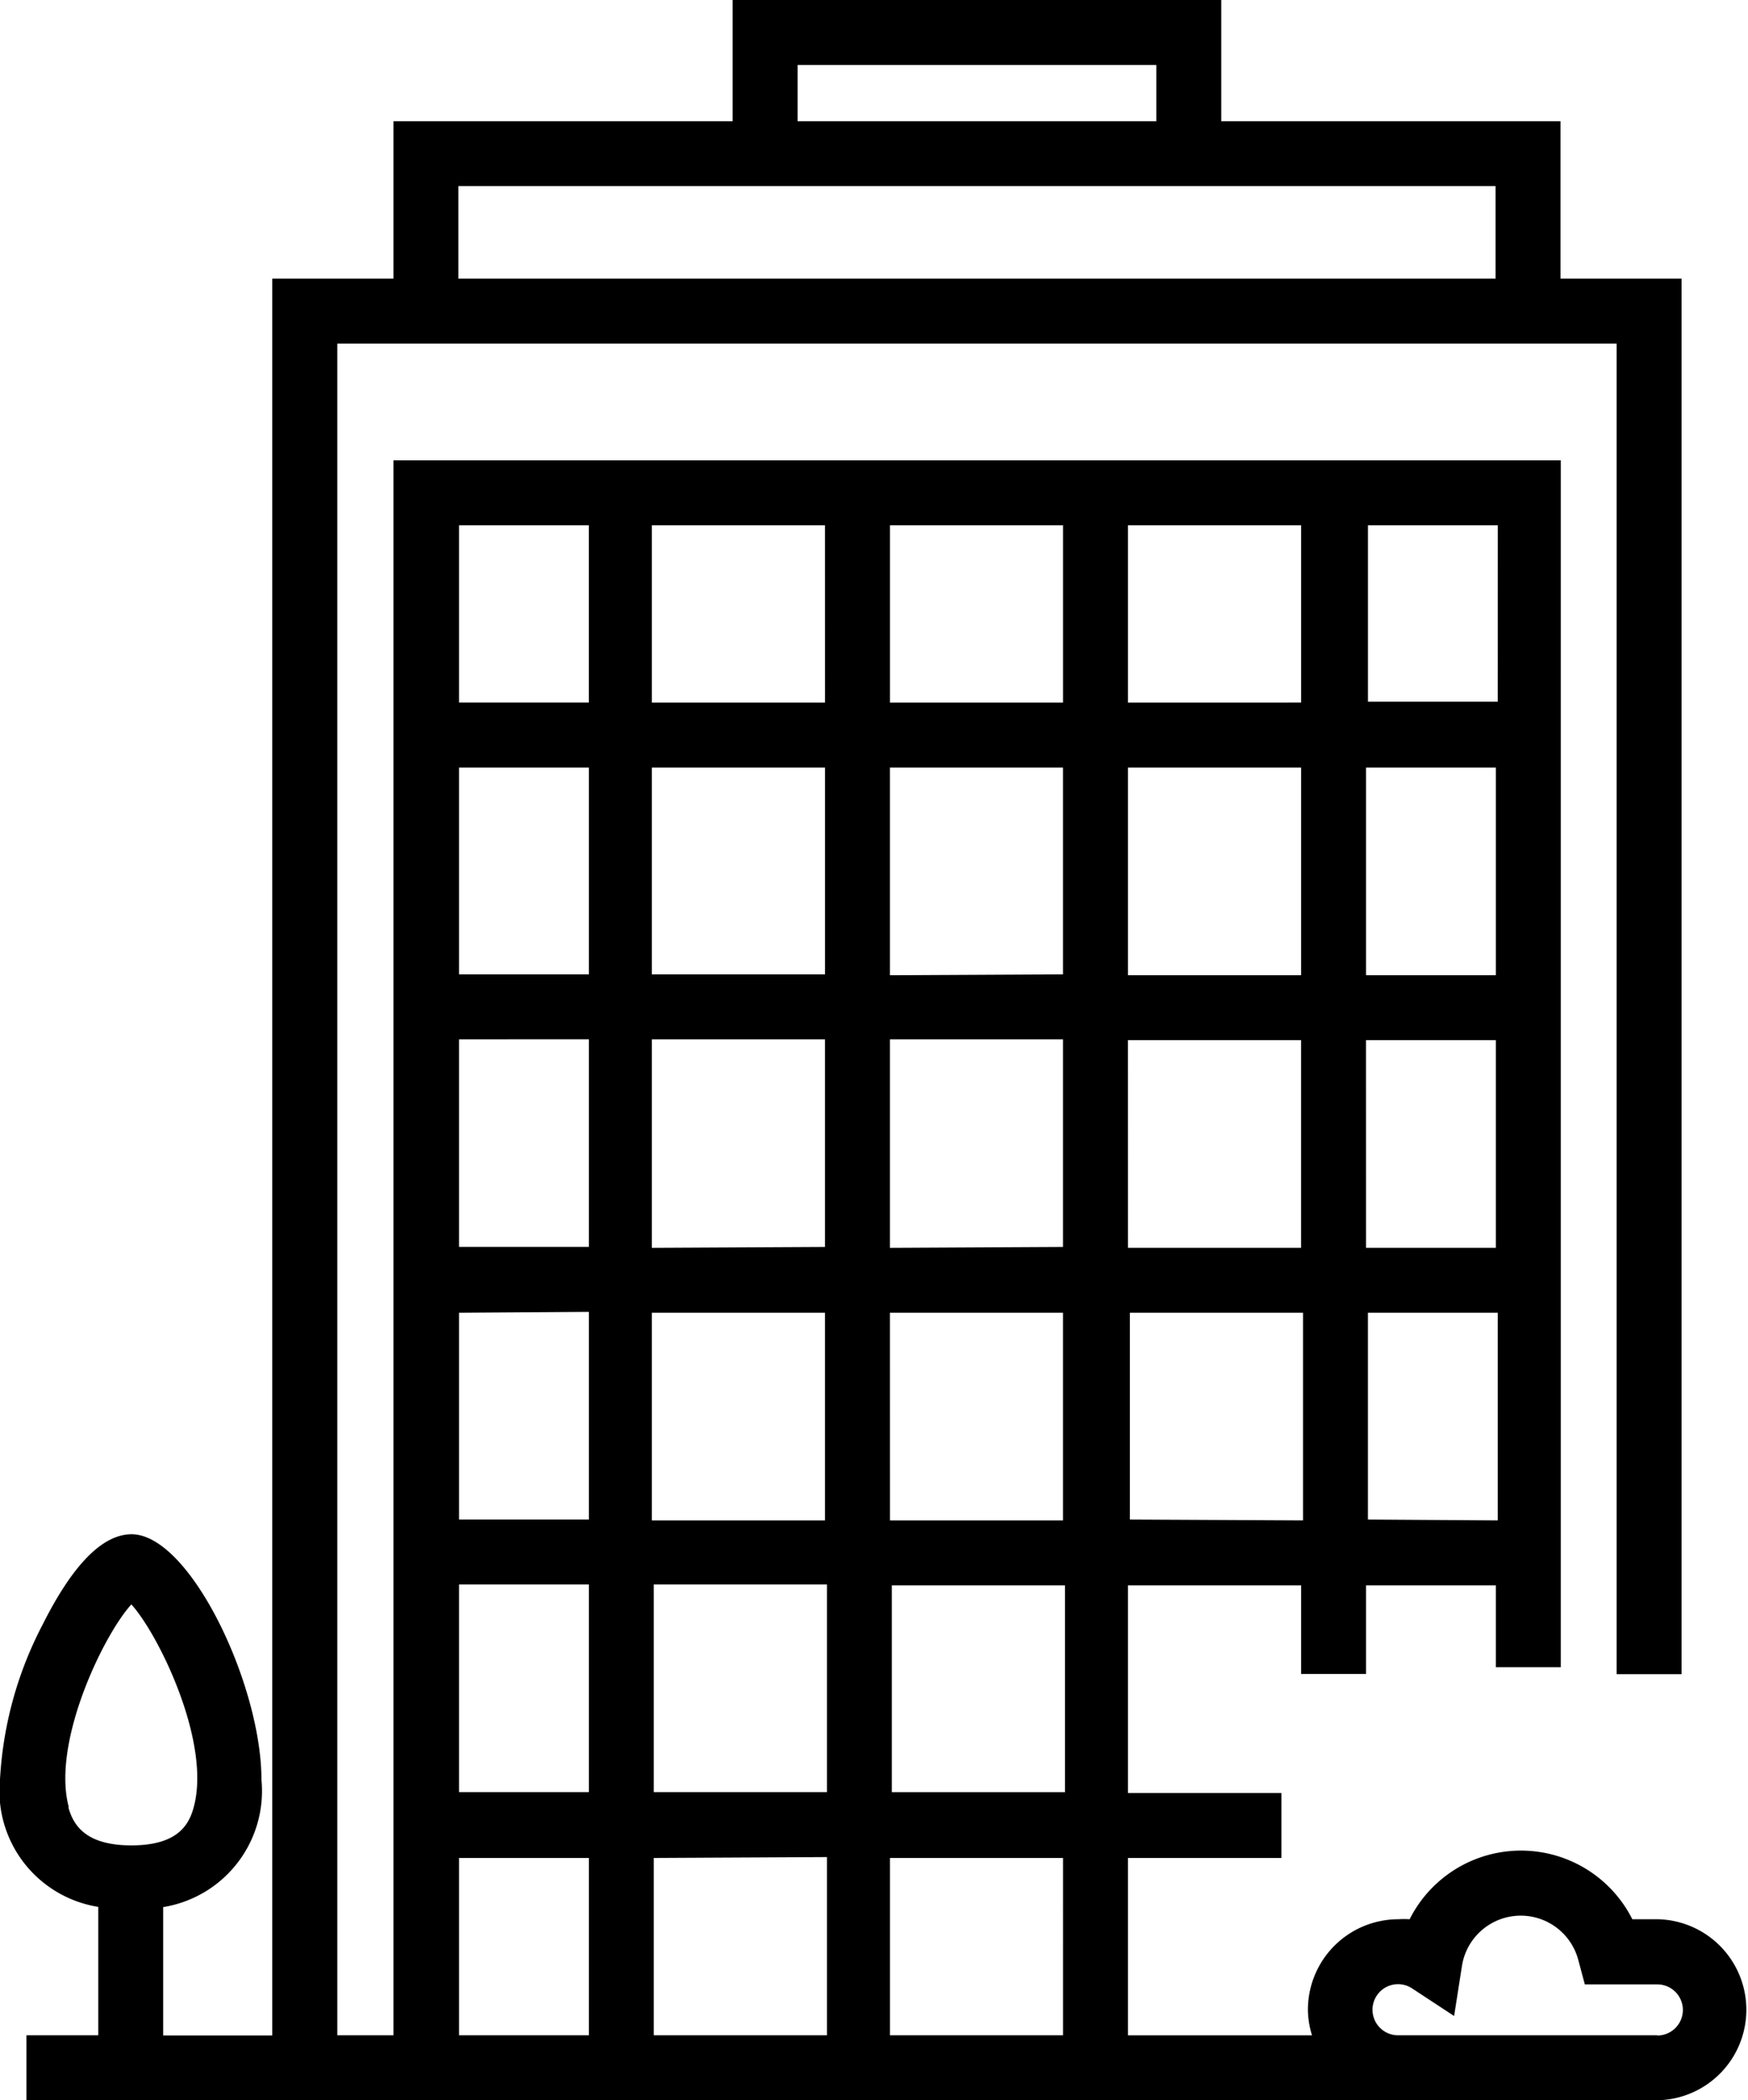 <svg xmlns="http://www.w3.org/2000/svg" width="55.448" height="66.59" viewBox="0 0 55.448 66.59"><g transform="translate(0)"><path d="M52.579,60.851h-.8a3.954,3.954,0,0,0-7.064,0,2.788,2.788,0,0,0-.357,0,2.87,2.87,0,0,0-2.87,2.87,2.821,2.821,0,0,0,.13.81H35.78V58.908h4.867V56.849H35.78V50.265h5.492v2.808h2.059V50.265H47.45V52.86H49.51V14.595H12.48V64.53H10.7V10.895H51.281V53.08h2.059V8.835H49.5V3.844H38.739V0h-15.5V3.844H12.48V8.835H8.636v55.7H5.176V60.466a3.729,3.729,0,0,0,3.117-4.043c0-3-2.265-7.778-4.119-7.778-.92,0-1.867.961-2.821,2.863A11.972,11.972,0,0,0,0,56.416a3.72,3.72,0,0,0,3.117,4.043V64.53H.838V66.59H52.579a2.87,2.87,0,0,0,0-5.739ZM25.3,2.059H36.679V3.844H25.3ZM14.54,5.9h32.9V8.835H14.54ZM2.183,57.3C1.627,55.242,3.3,51.81,4.167,50.869c.872.961,2.54,4.387,1.977,6.432-.151.563-.515,1.208-1.977,1.208s-1.847-.652-2-1.215ZM33.721,64.53H28.229V58.908h5.492ZM26.169,41.622v6.583H20.677V41.622Zm-5.492-2.059V32.952h5.492v6.583Zm7.551,2.059h5.492v6.583H28.229Zm0-2.059V32.952h5.492v6.583Zm0-8.643V24.336h5.492v6.556Zm7.551,2.059h5.492v6.583H35.78Zm7.551,0H47.45v6.583H43.331ZM47.45,30.92H43.331V24.336H47.45Zm-6.178,0H35.78V24.336h5.492ZM35.78,22.277V16.654h5.492v5.622Zm-2.059,0H28.229V16.654h5.492Zm-7.551,0H20.677V16.654h5.492Zm0,2.059v6.556H20.677V24.336Zm-7.49,6.556H14.561V24.336h4.119Zm0,2.059v6.583H14.561V32.952Zm0,8.643v6.583H14.561V41.622Zm-4.119,8.643h4.119v6.583H14.561Zm6.178,0h5.492v6.583H20.739Zm5.492,8.643v5.65H20.739V58.908Zm7.551-2.059H28.29V50.265h5.492Zm2.059-8.643V41.622h5.492v6.583Zm7.551,0V41.622h4.119v6.583Zm4.119-25.929H43.393V16.654h4.119ZM18.679,16.654v5.622H14.561V16.654ZM14.561,58.908h4.119V64.53H14.561ZM52.579,64.53H44.341a.81.81,0,1,1,.446-1.49l1.339.879.247-1.579a1.888,1.888,0,0,1,3.693-.192l.206.769h2.3a.81.81,0,0,1,0,1.62Z" transform="translate(0)"/></g></svg>